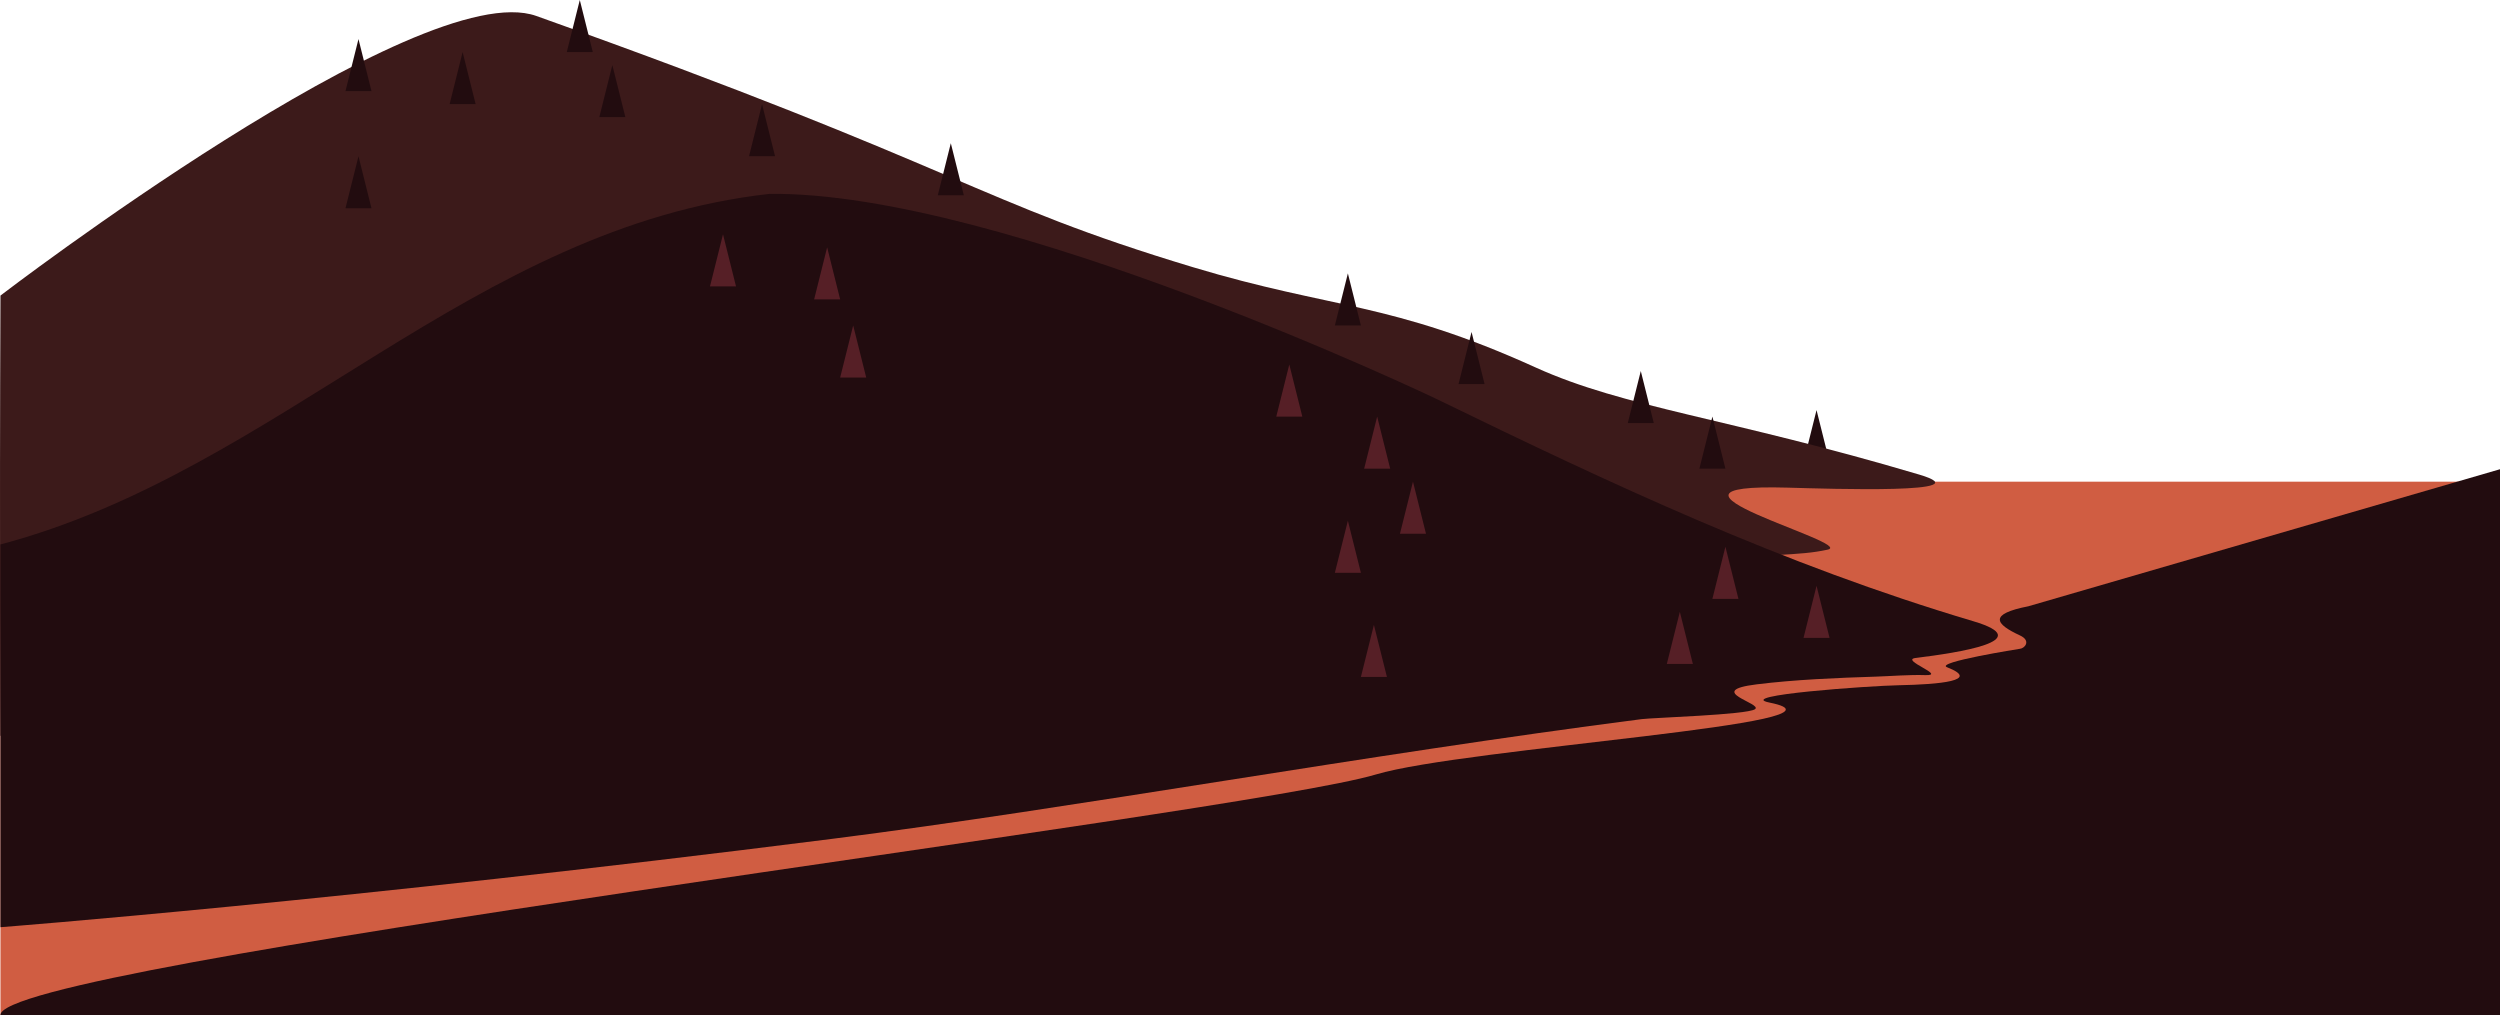 <svg xmlns="http://www.w3.org/2000/svg" viewBox="0 0 508.097 206.375" height="780" width="1920.366"><path fill="#d05d42" paint-order="stroke markers fill" d="M.097 97.896h508v108.479h-508z"/><path d="M508.097 95.365l-95.871 27.858c-8.092 1.584-6.755 3.578-1.69 5.922 2.353 1.09.938 2.654-.032 2.719 0 0-17.378 2.735-14.79 3.745 6.949 2.713-1.475 3.496-9.814 3.659-6.025.117-33.594 2.052-26.264 3.524 20.742 4.168-62.05 9.233-79.986 14.606C252.148 165.638-1.472 196.1.097 206.375h508zM366.545 93.927l2.646-10.583 2.645 10.583z" fill="#220c0f"/><path d="M109 3.244C85.296-5.21.096 60.07.096 60.07c-.218 49.043 0 89.476 0 89.476s73.817-3.018 172.775-15.564c49.352-6.257 101.841-11.882 158.043-19.118 31.166-2.487 34.377-1.843 40.504-3.146 6.127-1.304-41.59-13.557-8.071-12.61 8.704.247 39.985 1.289 26.722-2.65-38.774-11.518-59.931-13.589-77.966-21.771-29.527-13.397-41.204-11.813-69.636-20.378C198.07 40.932 197.053 34.653 109 3.244z" fill="#3c1a1a"/><path d="M291.955 81.085S203.69 38.862 156.4 39.402C96.017 46.142 56.822 95.628.097 110.65v77.793s69.939-5.393 168.897-17.94c49.352-6.256 108.452-17.112 164.653-24.348 2.308-.297 21.296-.875 23.017-2.005 1.776-1.165-10.464-3.72.334-5.06 7.826-.971 16.452-1.326 24.266-1.572 2.901-.09 6.764-.416 10.02-.307 4.486.15-5.227-3.081-1.954-3.485 8.643-1.065 24.99-3.527 11.727-7.467-38.774-11.517-73.49-27.836-109.102-45.173z" fill="#220c0f"/><path d="M277.248 95.25l2.646-10.583 2.645 10.583zM271.295 116.417l2.646-10.584 2.645 10.584zM284.524 108.48l2.646-10.584 2.646 10.583zM348.024 121.708l2.646-10.583 2.646 10.583zM338.763 134.937l2.646-10.583 2.646 10.583zM366.545 129.646l2.646-10.583 2.645 10.583zM259.388 84.667l2.646-10.584 2.646 10.584zM276.586 137.583L279.232 127l2.646 10.583zM165.461 60.854l2.646-10.583 2.646 10.583zM144.295 58.208l2.646-10.583 2.645 10.583zM170.753 76.73l2.646-10.584 2.646 10.583z" fill="#561f26"/><path d="M70.211 42.333l2.646-10.583 2.646 10.583zM121.805 23.812l2.646-10.583 2.646 10.583zM152.232 31.75l2.646-10.583 2.646 10.583zM70.211 18.52l2.646-10.583 2.646 10.584zM91.378 21.167l2.646-10.584 2.646 10.584zM345.378 95.25l2.646-10.583 2.646 10.583zM330.826 85.99l2.646-10.584 2.646 10.584zM296.43 78.052l2.646-10.583 2.646 10.583zM271.295 66.146l2.646-10.584 2.645 10.584zM190.597 39.687l2.646-10.583 2.645 10.583zM115.19 10.583L117.837 0l2.646 10.583z" fill="#220c0f"/></svg>